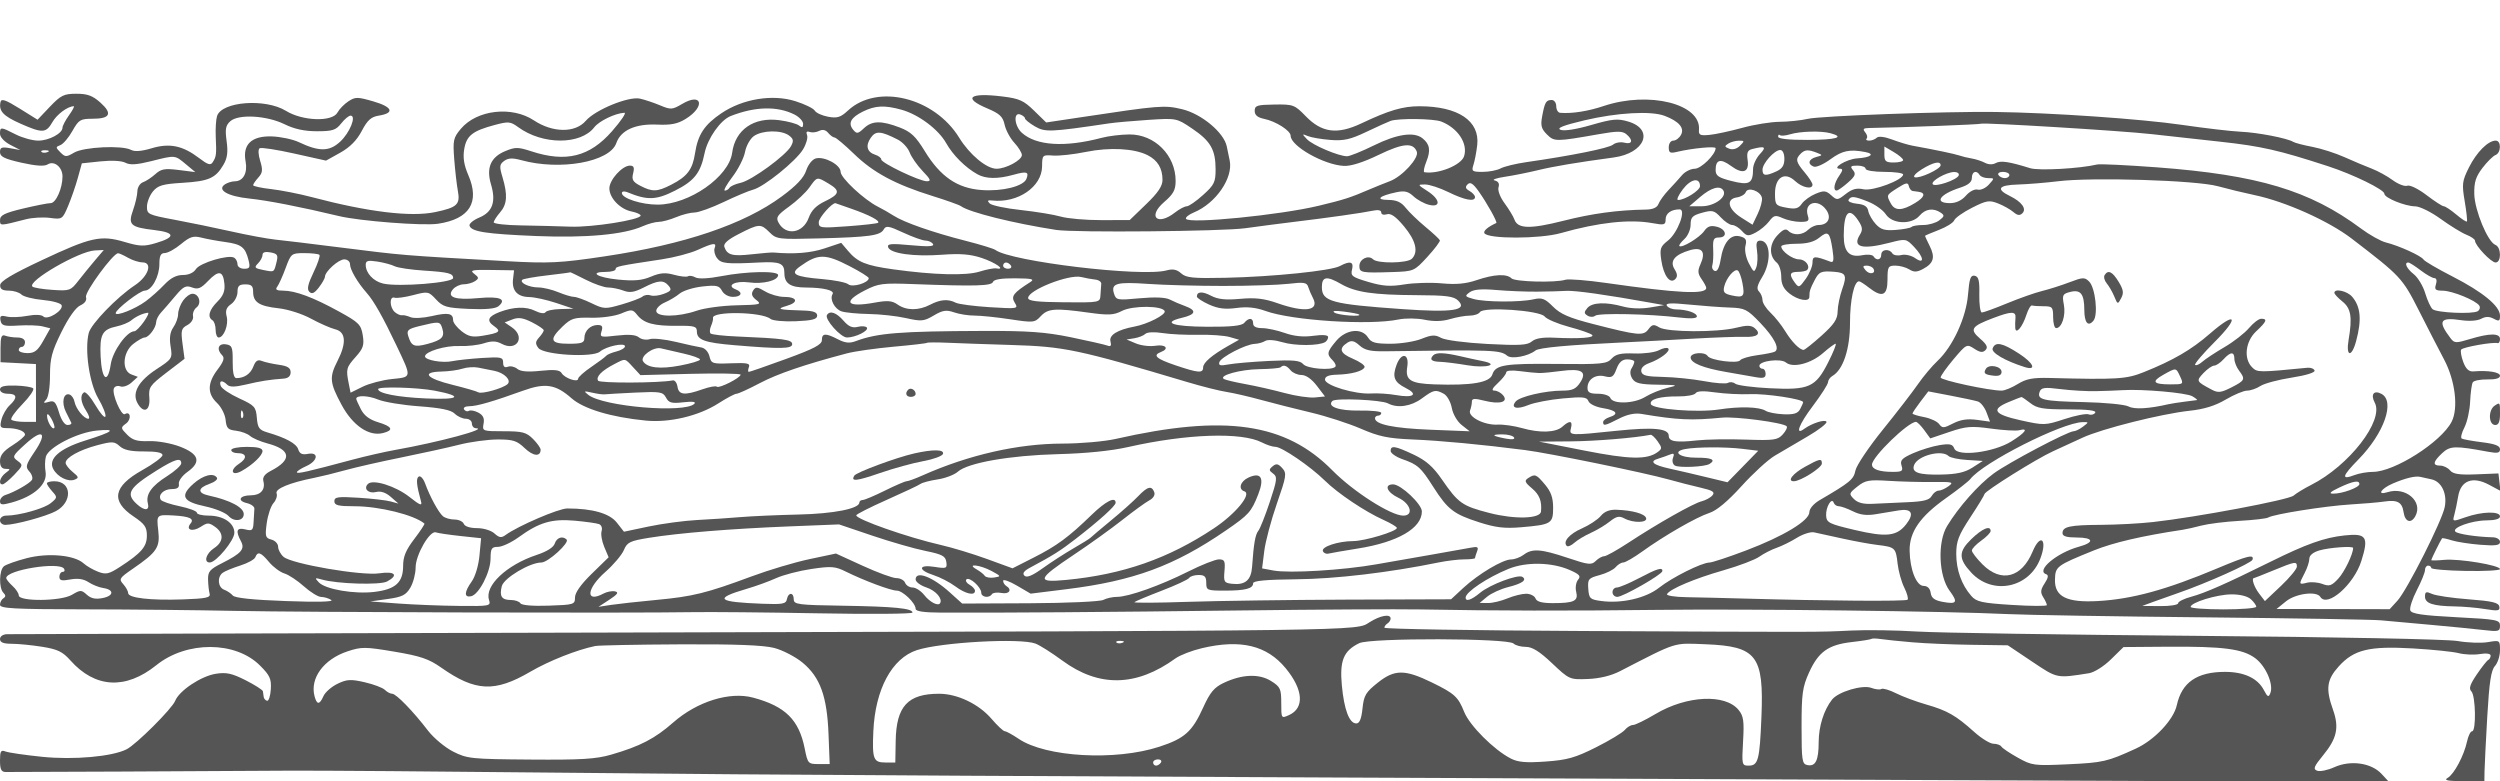 <svg xmlns="http://www.w3.org/2000/svg" version="1.0" width="800" height="250" viewBox="0 0 800 250" preserveAspectRatio="xMidYMid meet">
<g transform="translate(0,250) scale(0.01,-0.01)" fill="#555555" stroke="none">
<path d="M1597 21585 l-395 -416 -576 359 c-447 278 -584 325 -609 209 -65 -286 85 -449 635 -692 709 -314 821 -308 1027 50 142 248 489 505 683 505 28 0 -41 -131 -155 -290 -114 -160 -207 -338 -207 -395 0 -183 -434 -415 -776 -415 -183 0 -508 90 -724 200 -479 245 -500 245 -500 18 0 -104 139 -254 325 -351 l325 -168 -325 58 c-270 49 -325 28 -325 -125 0 -145 143 -216 684 -338 469 -105 735 -122 842 -55 207 131 474 -87 474 -386 0 -379 -211 -853 -379 -853 -88 0 -488 -79 -890 -175 -583 -140 -730 -213 -730 -362 -1 -196 -18 -197 827 20 208 54 555 73 773 44 388 -52 398 -45 580 385 101 241 241 646 311 900 l127 461 598 63 c357 37 679 20 797 -44 146 -78 364 -64 824 51 783 197 753 199 1112 -100 l300 -250 -529 67 c-447 56 -564 36 -750 -132 -122 -109 -300 -226 -396 -260 -96 -34 -177 -164 -179 -290 -3 -125 -65 -396 -138 -601 -168 -471 -86 -548 677 -638 672 -79 693 -227 57 -416 -382 -114 -518 -110 -1007 35 -760 225 -1073 156 -2655 -588 -943 -443 -1322 -670 -1325 -795 -4 -126 73 -175 275 -175 154 0 336 -56 404 -124 68 -68 378 -147 687 -175 310 -28 581 -104 602 -170 57 -170 -457 -487 -584 -360 -61 61 -263 70 -520 21 -230 -43 -525 -53 -654 -22 -191 46 -228 21 -197 -132 33 -161 115 -183 571 -155 293 18 642 6 776 -28 l244 -61 -223 -397 c-177 -316 -280 -397 -504 -397 -155 0 -282 45 -282 100 0 55 45 100 100 100 55 0 100 68 100 150 0 92 -94 150 -242 150 -133 0 -309 26 -391 58 -120 45 -150 -35 -150 -396 l0 -453 566 -29 567 -30 1 -925 1 -925 -359 0 c-198 0 -391 31 -429 69 -37 38 121 262 353 498 231 236 386 464 344 506 -43 42 -299 82 -569 89 -355 8 -492 -27 -492 -125 0 -79 105 -137 250 -137 299 0 319 -128 58 -371 -105 -98 -223 -303 -261 -454 -61 -246 -42 -275 184 -275 315 0 569 -94 569 -209 0 -49 -180 -202 -400 -341 -292 -184 -400 -320 -400 -501 0 -169 56 -250 175 -252 167 -3 167 -10 0 -136 -180 -137 -238 -361 -94 -361 45 0 214 138 375 307 282 296 287 313 106 446 -179 131 -165 160 250 536 556 506 714 376 296 -243 -285 -422 -302 -487 -168 -635 83 -91 118 -213 80 -271 -76 -114 -565 -391 -845 -479 -96 -30 -175 -120 -175 -200 0 -119 66 -127 368 -43 733 202 1159 591 1089 992 -25 143 -21 356 10 474 79 301 1007 778 1632 838 653 63 541 -32 -377 -321 -821 -257 -1190 -587 -1018 -909 135 -252 473 -422 679 -342 147 57 141 86 -58 248 -124 101 -225 232 -225 291 0 168 441 413 1015 565 477 126 545 123 717 -33 135 -122 359 -170 779 -167 393 2 589 -37 589 -117 0 -66 -292 -283 -649 -483 -929 -519 -1015 -985 -275 -1482 354 -238 424 -339 424 -611 0 -354 -173 -555 -860 -1001 -355 -231 -448 -252 -700 -156 -159 60 -368 181 -464 268 -295 267 -1137 344 -1822 166 -332 -86 -660 -202 -729 -259 -154 -127 -165 -699 -16 -848 78 -78 78 -127 0 -176 -60 -37 -109 -130 -109 -208 0 -118 439 -142 2675 -146 1471 -2 3643 -24 4825 -49 2160 -46 12782 -75 14650 -41 550 10 2361 -6 4025 -37 1664 -31 3025 -20 3025 24 0 135 -585 193 -2225 219 -1438 22 -1575 40 -1575 204 0 230 -175 234 -219 5 -29 -151 -136 -171 -782 -146 -1456 55 -1571 164 -506 477 299 87 727 243 950 345 224 101 729 233 1123 291 635 94 760 85 1100 -84 587 -290 1441 -609 1630 -609 190 0 604 -399 604 -581 0 -82 258 -120 825 -123 1905 -8 5303 17 9525 69 2475 31 5085 46 5800 33 2378 -44 4771 -48 7600 -14 2895 36 9270 -41 11200 -135 605 -29 3433 -76 6285 -104 2851 -28 5394 -71 5650 -95 256 -24 983 -90 1615 -146 633 -57 1386 -131 1675 -165 479 -57 525 -45 525 138 0 188 -90 205 -1408 273 -1074 56 -1420 107 -1462 216 -30 78 64 369 208 647 144 278 262 569 262 646 0 78 45 141 100 141 55 0 100 -34 101 -75 1 -41 496 -84 1100 -95 604 -11 1099 16 1099 59 0 123 -1312 340 -1781 296 -230 -22 -419 -26 -419 -8 0 33 306 650 347 698 11 14 152 -16 312 -67 160 -50 572 -114 916 -141 493 -38 625 -18 625 92 0 78 -101 144 -225 147 -526 13 -1125 104 -1202 181 -126 126 519 358 1002 361 271 1 424 47 425 127 0 172 -577 159 -1099 -25 -422 -148 -424 -148 -363 75 34 124 90 391 124 594 85 508 464 649 987 369 l365 -196 -32 279 -32 279 -710 -29 c-542 -21 -740 8 -837 125 -70 85 -212 154 -315 154 -254 0 -236 120 58 396 255 240 413 245 1479 47 299 -55 375 -38 375 82 0 110 -159 172 -575 223 -316 40 -609 93 -650 118 -41 25 -2 185 86 355 88 171 171 543 183 828 13 284 51 562 85 617 34 55 244 96 466 92 262 -5 405 36 405 117 0 117 -371 178 -853 140 -143 -11 -238 77 -322 299 -65 174 -96 352 -68 398 49 79 1012 251 1168 208 41 -11 75 48 75 130 0 193 -327 193 -959 1 -453 -137 -501 -135 -623 25 -420 552 -345 681 335 579 258 -39 523 -21 643 43 146 78 261 78 404 2 170 -91 200 -76 200 98 0 305 -545 755 -1517 1253 -477 244 -895 488 -929 543 -75 120 -785 443 -1204 547 -165 41 -525 242 -800 447 -1636 1218 -3297 1716 -6537 1958 -955 71 -1810 112 -1900 91 -565 -133 -1872 -205 -2148 -119 -676 211 -945 251 -1100 164 -99 -55 -234 -52 -346 8 -102 54 -293 117 -427 139 -133 22 -309 65 -392 95 -134 48 -793 187 -1500 314 -137 25 -430 113 -650 196 -245 92 -437 115 -495 58 -52 -50 -161 -92 -242 -92 -80 0 -117 30 -81 66 37 36 16 126 -45 200 -88 106 -61 135 126 138 1065 17 3533 112 3579 137 81 44 4486 -224 5458 -333 440 -49 1430 -158 2200 -243 1317 -144 1872 -270 3450 -785 802 -261 1800 -749 1800 -880 0 -131 659 -399 987 -403 145 -1 510 -181 813 -401 303 -219 674 -448 825 -507 151 -60 275 -146 275 -191 0 -152 516 -698 659 -698 190 0 184 490 -6 563 -245 94 -664 1104 -676 1628 -8 377 47 554 262 835 149 196 337 382 416 412 184 71 191 462 8 462 -244 0 -611 -368 -856 -857 -219 -438 -230 -531 -136 -1086 56 -334 88 -624 70 -644 -18 -21 -173 80 -344 225 -172 144 -350 262 -397 262 -47 0 -295 161 -552 357 -262 200 -532 332 -615 300 -81 -31 -290 49 -465 177 -175 129 -475 294 -668 368 -192 73 -586 239 -874 368 -288 129 -752 278 -1032 331 -280 53 -555 125 -610 159 -191 118 -1136 301 -1684 325 -302 14 -1149 113 -1882 220 -1304 190 -4182 389 -5968 412 -1597 21 -5588 -125 -6000 -220 -220 -51 -626 -93 -902 -95 -276 -1 -816 -88 -1200 -194 -384 -105 -856 -207 -1048 -225 -297 -28 -347 -3 -333 163 74 829 -1597 1247 -3045 763 -507 -170 -1018 -250 -1397 -219 -69 5 -125 100 -125 210 0 110 -65 200 -144 200 -182 0 -222 -67 -306 -516 -56 -299 -29 -405 150 -584 237 -237 280 -237 1669 7 586 103 749 103 875 -2 226 -188 191 -337 -64 -271 -121 32 -285 3 -364 -63 -135 -112 -1321 -351 -2776 -560 -335 -48 -704 -138 -818 -199 -115 -62 -375 -112 -577 -112 -337 0 -362 19 -295 225 41 124 95 408 121 632 88 775 -610 1243 -1853 1243 -531 0 -971 -130 -1858 -550 -769 -363 -1262 -299 -1778 233 -355 365 -397 381 -1001 372 -555 -8 -631 -32 -631 -203 0 -135 91 -212 302 -256 375 -76 848 -378 848 -540 0 -330 1063 -932 1704 -965 223 -12 619 114 1115 354 776 375 1103 402 1219 101 77 -201 -465 -794 -863 -944 -179 -68 -460 -181 -625 -252 -644 -277 -828 -336 -1650 -534 -1245 -299 -4145 -586 -4247 -420 -28 44 84 137 249 205 702 290 1262 1100 1149 1659 -22 105 -64 310 -95 458 -93 443 -809 1039 -1427 1187 -568 136 -707 125 -3265 -261 l-1086 -163 -387 377 c-332 325 -474 389 -1014 455 -1053 130 -1279 -46 -488 -380 402 -170 502 -263 559 -524 38 -175 178 -435 311 -578 133 -143 241 -320 241 -393 0 -163 -509 -438 -811 -438 -319 0 -860 450 -1194 992 -796 1294 -2621 1741 -3559 872 -236 -219 -343 -253 -635 -200 -193 35 -386 123 -429 196 -42 72 -323 209 -623 303 -728 230 -1682 74 -2363 -386 -547 -369 -754 -684 -846 -1286 -78 -515 -250 -741 -761 -1002 -449 -229 -601 -235 -985 -36 -243 126 -285 197 -234 400 47 188 22 247 -104 247 -244 0 -656 -456 -656 -727 0 -309 342 -666 708 -740 160 -32 292 -91 292 -131 0 -136 -1549 -381 -2250 -355 -385 15 -1094 32 -1575 40 -481 7 -875 51 -875 98 0 46 90 188 200 315 229 264 250 559 81 1126 -105 348 -98 414 53 525 130 94 267 100 545 24 1245 -344 2832 -59 3043 546 144 412 609 623 1306 592 443 -20 657 23 915 183 634 392 527 856 -111 480 -321 -189 -365 -192 -712 -46 -204 85 -493 182 -643 214 -366 79 -1429 -358 -1733 -711 -336 -391 -1055 -385 -1658 14 -708 469 -1827 340 -2340 -270 -239 -284 -257 -367 -211 -969 28 -362 80 -818 116 -1014 82 -437 -20 -533 -725 -681 -777 -164 -2150 3 -3959 482 -394 104 -976 218 -1292 254 -316 36 -575 92 -575 125 0 33 75 143 166 244 138 152 148 245 60 533 -64 208 -70 372 -16 405 51 32 549 -45 1107 -170 l1015 -226 456 254 c311 174 529 394 688 695 182 347 299 452 545 491 516 82 444 275 -169 454 -513 149 -582 149 -803 4 -133 -87 -290 -248 -349 -358 -164 -307 -1116 -277 -1650 53 -660 406 -2056 300 -2205 -168 -34 -108 -53 -408 -41 -666 26 -563 18 -629 -95 -807 -70 -112 -155 -87 -440 131 -525 399 -943 485 -1518 312 -322 -96 -542 -114 -658 -51 -287 153 -1508 95 -1818 -86 -254 -149 -288 -148 -443 7 -156 157 -156 172 0 232 92 35 266 239 386 454 201 357 254 389 645 389 563 0 644 165 251 516 -249 223 -414 284 -770 284 -400 0 -497 -48 -847 -415z m23828 -251 c151 -77 275 -211 275 -299 0 -118 -33 -132 -127 -54 -71 59 -356 136 -635 173 -814 108 -1410 -303 -1509 -1042 -103 -769 -1374 -1655 -2379 -1660 -521 -2 -1150 201 -1150 371 0 55 78 66 175 26 640 -264 919 -255 1524 50 620 313 818 565 948 1201 97 474 509 1059 835 1187 785 308 1493 324 2043 47z m3425 154 c545 -152 1178 -625 1428 -1069 216 -384 613 -780 996 -994 273 -153 652 -158 1160 -17 424 118 499 94 413 -129 -91 -239 -768 -409 -1436 -360 -776 56 -1319 427 -1819 1246 -290 473 -443 617 -800 755 -591 226 -886 221 -1146 -23 -191 -180 -230 -186 -342 -52 -176 212 -80 393 311 586 395 194 691 208 1235 57z m-9268 -690 c-717 -815 -1470 -1002 -2575 -641 -431 141 -517 142 -844 5 -463 -193 -608 -537 -451 -1062 166 -554 50 -884 -372 -1061 -195 -81 -337 -199 -315 -263 63 -191 524 -262 2131 -329 1594 -66 2807 45 3409 313 173 77 404 140 513 140 109 0 359 68 557 150 197 83 463 150 590 150 127 0 544 150 928 333 383 184 810 363 947 398 346 88 1369 913 1596 1287 103 169 162 376 130 459 -39 100 -11 134 83 100 78 -27 215 -12 305 34 109 56 207 34 288 -63 67 -81 159 -148 204 -148 44 0 326 -238 626 -528 616 -597 1318 -973 2504 -1343 448 -139 859 -286 914 -326 270 -198 1676 -548 3050 -761 582 -90 5316 -47 6050 55 440 62 1138 152 1550 202 1074 129 2205 289 2525 358 174 37 275 17 275 -56 0 -64 78 -90 179 -58 127 41 286 -71 550 -387 378 -452 467 -820 251 -1036 -147 -147 -1100 -160 -1243 -17 -149 149 -437 8 -437 -214 0 -214 68 -227 1050 -195 694 23 704 27 1126 486 234 255 414 494 400 531 -14 37 -223 231 -464 431 -241 200 -525 475 -632 611 -143 181 -292 248 -562 250 -419 4 -284 128 265 245 262 56 380 28 550 -131 119 -111 341 -233 492 -270 395 -98 364 177 -50 441 -316 203 -318 209 -75 209 138 1 475 -110 750 -245 524 -257 850 -318 850 -157 0 52 -79 139 -175 194 -130 73 -146 128 -62 212 84 85 173 30 350 -218 268 -376 615 -997 568 -1019 -269 -124 -421 -253 -381 -325 107 -190 1779 -188 2450 3 1205 342 2201 450 2925 318 383 -70 425 -58 425 121 0 192 178 319 448 319 221 0 -61 -753 -374 -999 -245 -192 -267 -260 -212 -633 73 -489 279 -767 445 -601 79 79 73 168 -22 320 -163 261 7 467 500 609 388 111 509 -59 327 -459 -91 -199 -83 -294 37 -466 83 -119 151 -246 151 -282 0 -218 -885 -175 -3187 154 -625 90 -1219 137 -1319 105 -316 -100 -1615 -67 -1727 45 -153 153 -557 132 -1111 -56 -344 -118 -658 -147 -1112 -105 -348 33 -889 18 -1202 -33 -452 -74 -691 -58 -1152 78 -522 154 -576 195 -525 397 64 253 -61 289 -390 112 -284 -152 -2138 -342 -3658 -375 -1045 -23 -1262 -1 -1421 143 -137 123 -264 149 -467 93 -795 -217 -4976 284 -5479 656 -55 41 -482 172 -950 291 -1046 267 -1969 589 -2300 802 -137 89 -365 219 -505 289 -444 222 -1195 923 -1195 1115 0 224 -515 503 -793 431 -113 -30 -246 -197 -309 -387 -77 -234 -311 -483 -779 -828 -1206 -892 -3116 -1538 -5669 -1919 -1430 -214 -1784 -231 -3150 -154 -3382 190 -3276 182 -5300 437 -907 115 -1852 229 -2100 254 -247 26 -878 143 -1400 260 -522 117 -1344 287 -1825 376 -834 156 -875 175 -872 422 2 142 89 360 193 485 159 190 314 235 945 273 836 51 1055 146 1306 572 128 217 154 406 105 762 -53 385 -31 504 117 636 261 236 1162 186 1738 -96 312 -154 639 -224 1035 -224 499 0 607 35 776 250 108 138 243 250 300 250 197 0 -23 -548 -335 -836 -346 -319 -671 -321 -1324 -11 -194 91 -583 173 -864 182 -647 19 -937 -258 -836 -800 69 -368 -75 -634 -346 -637 -90 0 -228 -42 -307 -92 -281 -178 73 -388 775 -460 591 -62 1634 -265 2869 -561 661 -159 2694 -316 3166 -245 1013 152 1346 688 969 1559 -138 319 -176 558 -130 828 73 433 264 584 976 774 438 117 504 111 750 -69 780 -572 1997 -574 2436 -5 156 202 665 448 964 465 72 5 -108 -263 -399 -594z m13218 413 c0 -37 139 -150 308 -250 335 -197 479 -192 2392 92 193 29 755 78 1250 111 897 58 902 57 1398 -278 589 -397 749 -674 751 -1299 1 -415 -41 -502 -399 -825 -220 -199 -457 -363 -525 -364 -69 -1 -237 -90 -375 -198 -565 -442 -889 -134 -350 332 299 258 370 388 370 679 0 819 -668 1491 -1479 1487 -270 -2 -671 -50 -891 -109 -1174 -311 -2093 -252 -2551 162 -240 217 -278 673 -49 585 83 -31 150 -88 150 -125z m20468 82 c456 -173 642 -387 525 -606 -55 -103 -166 -187 -247 -187 -82 0 -146 -92 -146 -212 0 -180 41 -202 275 -145 480 114 1225 185 1225 116 0 -201 -465 -659 -669 -659 -127 0 -310 -92 -406 -205 -96 -113 -290 -327 -431 -475 -141 -149 -286 -349 -322 -445 -43 -116 -177 -177 -394 -181 -921 -16 -1726 -125 -2649 -359 -1064 -269 -1462 -259 -1567 39 -34 97 -175 330 -313 518 -146 198 -228 415 -196 517 36 115 -6 189 -124 216 -98 23 46 76 321 117 275 41 748 136 1050 209 512 125 1261 251 2434 409 1002 135 1314 898 471 1150 -340 102 -503 87 -1188 -111 -480 -139 -867 -199 -980 -153 -134 55 83 141 763 303 1047 248 2134 309 2568 144z m-7150 -182 c532 -206 861 -704 733 -1109 -91 -287 -826 -583 -1271 -513 -38 6 -10 157 62 336 146 361 113 563 -123 750 -272 216 -811 137 -1547 -225 -390 -192 -780 -350 -866 -350 -269 0 -1104 355 -1284 546 -164 173 -162 178 28 100 110 -46 435 -101 723 -124 428 -33 638 14 1150 258 345 164 695 323 777 352 252 88 1373 74 1618 -21z m-20874 -444 c147 -108 160 -172 70 -340 -158 -297 -1257 -1099 -1612 -1177 -165 -36 -325 -107 -357 -158 -31 -50 -99 -92 -150 -92 -52 0 58 198 243 441 185 242 366 601 403 797 37 196 165 425 285 509 269 188 873 199 1118 20z m3485 -134 c154 -79 325 -264 381 -413 56 -148 243 -416 416 -595 254 -264 279 -325 133 -325 -237 0 -1459 585 -1459 698 0 49 -86 116 -191 149 -266 85 -321 292 -143 546 161 229 316 218 863 -60z m29846 204 c474 -127 189 -211 -725 -214 -610 -2 -950 35 -950 103 0 59 25 82 56 51 31 -31 178 -20 325 25 328 99 989 117 1294 35z m-2896 -401 c-101 -101 -233 -137 -343 -94 -154 58 -158 83 -33 162 81 51 235 94 343 94 182 2 185 -10 33 -162z m-18957 -301 c323 -163 478 -421 478 -793 0 -197 -145 -412 -525 -778 l-525 -506 -905 -2 c-497 -1 -1082 50 -1300 113 -217 63 -792 157 -1277 210 -485 52 -934 147 -997 210 -89 89 -69 112 81 95 820 -89 1589 438 1595 1094 3 362 12 370 353 344 193 -14 665 38 1050 117 760 154 1542 113 1972 -104z m19595 34 c-119 -128 -218 -341 -219 -475 -2 -468 -118 -533 -686 -387 -426 109 -512 169 -512 356 0 332 159 374 491 128 380 -281 591 -206 533 190 -34 231 -1 312 141 348 418 108 472 74 252 -160z m4583 -191 c0 -43 -135 -78 -300 -78 -255 0 -300 38 -300 256 l0 255 300 -177 c165 -97 300 -212 300 -256z m-59381 254 c-72 -29 -159 -26 -192 8 -33 33 26 56 131 52 117 -5 141 -28 61 -60z m55581 -216 c0 -207 -69 -315 -255 -400 -346 -158 -445 -146 -445 53 0 204 384 631 567 631 79 0 133 -115 133 -284z m1045 194 c185 -73 184 -79 -25 -134 -248 -65 -290 -228 -80 -308 77 -30 316 76 532 234 378 279 616 329 1115 233 324 -61 180 -175 -259 -203 -338 -21 -846 -332 -544 -332 94 0 87 -57 -28 -222 -165 -235 -207 -480 -81 -475 41 2 203 116 359 254 233 204 263 277 163 396 -101 123 -78 147 141 147 144 0 262 -45 262 -100 0 -56 267 -100 600 -100 330 0 600 -37 600 -83 0 -178 -969 -540 -1268 -474 -219 48 -365 9 -568 -150 -261 -205 -283 -207 -466 -41 -167 151 -234 157 -499 47 -169 -69 -368 -213 -442 -319 -109 -156 -205 -180 -496 -125 -340 63 -361 89 -361 453 0 518 309 712 641 401 227 -214 559 -283 559 -117 0 51 -112 226 -250 390 -282 334 -302 426 -130 598 135 135 241 141 525 30z m3955 -399 c0 -120 -680 -435 -830 -383 -66 23 38 138 230 256 368 227 600 276 600 127z m580 -322 c-49 -146 -768 -390 -834 -282 -63 102 434 383 687 389 101 2 167 -46 147 -107z m670 11 c34 -55 156 -100 271 -100 206 0 206 -4 23 -206 -102 -114 -263 -186 -357 -162 -98 26 -260 -57 -378 -193 -133 -153 -316 -239 -508 -239 -523 0 -339 281 324 495 261 84 375 179 375 313 0 204 147 259 250 92z m950 0 c0 -55 -65 -100 -144 -100 -79 0 -172 45 -206 100 -34 55 31 100 144 100 113 0 206 -45 206 -100z m-37790 -272 c386 -228 365 -341 -110 -569 -281 -134 -435 -290 -521 -528 -181 -501 -735 -587 -968 -151 -88 163 -37 239 338 509 243 174 536 450 653 614 248 349 235 346 608 125z m27890 -86 c0 -135 -486 -442 -700 -442 -61 0 8 155 152 344 257 337 548 389 548 98z m16567 0 c321 -88 853 -217 1183 -286 984 -207 2365 -826 3100 -1388 1575 -1207 1624 -1259 2156 -2308 281 -556 644 -1261 807 -1568 355 -671 461 -1558 238 -1990 -336 -650 -1833 -1602 -2519 -1602 -176 0 -441 -46 -589 -103 -435 -165 -402 -39 133 507 817 835 1174 1855 731 2092 -243 130 -356 -17 -215 -281 304 -568 -821 -2020 -2042 -2636 -220 -111 -470 -264 -555 -338 -157 -137 -3093 -690 -4495 -846 -412 -47 -1163 -87 -1667 -90 -1003 -6 -1233 -55 -1233 -266 0 -98 132 -139 450 -139 547 0 587 -155 75 -295 -709 -194 -1389 -767 -1046 -881 80 -27 65 -116 -50 -291 -132 -202 -141 -291 -47 -441 65 -104 118 -219 118 -255 0 -36 -501 -34 -1114 5 -971 61 -1139 99 -1305 289 -311 356 -481 830 -481 1345 0 405 73 595 450 1169 248 376 452 712 454 745 7 93 1673 1135 2187 1367 253 114 680 311 950 437 604 282 2522 765 3427 862 462 49 820 160 1155 358 267 157 575 286 685 286 109 0 301 67 425 148 125 82 574 202 999 268 461 72 757 164 734 227 -20 59 -123 99 -227 89 -1569 -153 -1604 -153 -1772 15 -278 278 -214 829 133 1153 333 311 368 400 159 400 -78 0 -254 -134 -392 -298 -137 -163 -490 -438 -784 -610 -293 -171 -612 -382 -709 -468 -96 -86 -200 -131 -230 -101 -30 30 250 360 623 733 807 807 696 1003 -150 267 -593 -516 -1174 -854 -2117 -1232 -556 -224 -859 -242 -3020 -186 -528 14 -742 -27 -1012 -194 -188 -116 -420 -211 -515 -211 -403 0 -1953 333 -1953 420 0 52 187 316 416 588 408 483 422 490 661 333 185 -121 272 -132 359 -43 86 87 43 178 -174 366 -343 297 -284 391 412 655 595 226 743 227 721 6 -10 -96 -13 -240 -7 -320 18 -222 230 28 357 420 58 179 139 314 180 300 41 -14 210 -25 375 -25 276 0 300 -28 300 -350 0 -193 43 -350 96 -350 180 0 313 401 248 747 -59 313 -40 350 206 412 332 83 446 -65 448 -578 2 -411 121 -550 293 -342 155 187 59 1053 -138 1251 -143 143 -200 141 -630 -23 -260 -99 -653 -224 -873 -278 -220 -53 -723 -230 -1118 -393 -395 -163 -760 -296 -812 -296 -51 0 -88 257 -82 572 10 451 -22 579 -149 604 -130 27 -170 -86 -212 -598 -59 -738 -485 -1666 -978 -2128 -175 -165 -459 -502 -629 -750 -171 -247 -677 -903 -1124 -1456 -447 -553 -840 -1138 -872 -1300 -58 -287 -169 -379 -1149 -951 -187 -110 -325 -271 -325 -381 0 -272 -824 -771 -2030 -1228 -557 -211 -1082 -384 -1166 -385 -247 -2 -1194 -474 -1611 -804 -424 -336 -1200 -515 -1854 -427 -358 48 -391 79 -414 388 -23 313 3 344 364 441 213 57 443 172 512 254 68 82 178 149 244 149 66 0 341 160 612 355 703 507 1733 1099 2145 1232 232 75 584 369 1025 855 369 408 848 847 1065 975 216 128 689 406 1051 617 362 211 634 423 604 471 -52 84 -470 -51 -713 -229 -306 -225 -168 144 272 726 269 357 490 702 491 768 2 66 65 156 141 200 343 199 562 860 562 1699 0 737 131 1335 291 1329 32 -1 172 -90 309 -198 430 -337 600 -266 600 250 0 414 20 450 251 450 139 0 338 -54 444 -120 152 -95 246 -92 444 14 338 181 393 371 212 733 -83 167 -151 313 -151 325 0 11 199 97 441 189 243 93 466 232 495 310 30 77 287 259 571 402 460 233 550 248 829 138 173 -68 394 -192 491 -275 133 -113 207 -122 291 -38 140 140 -24 365 -398 548 -458 223 -371 351 250 369 319 10 895 57 1280 104 1088 136 4423 33 5117 -157z m-9760 -154 c51 -7 134 -19 185 -25 240 -33 200 -171 -106 -357 -421 -257 -650 -261 -782 -13 -143 266 -144 262 221 494 267 170 331 181 357 60 18 -81 74 -153 125 -159z m-6060 17 c127 -205 -284 -505 -690 -505 l-399 0 346 296 c352 301 637 381 743 209z m1235 -237 c17 -88 -43 -317 -135 -510 l-166 -349 -365 231 c-423 268 -491 592 -135 643 127 18 255 94 283 168 69 180 474 36 518 -183z m3410 -126 c218 -88 467 -268 554 -400 207 -316 826 -340 1081 -42 186 218 438 254 673 97 130 -87 124 -121 -44 -249 -107 -81 -336 -148 -508 -148 -173 0 -342 -27 -376 -61 -33 -34 -260 -77 -503 -96 -355 -28 -482 9 -645 186 -112 122 -220 311 -240 421 -25 143 -128 209 -362 231 -179 18 -300 74 -268 125 79 129 180 119 638 -64z m-32542 -224 c574 -201 920 -383 849 -447 -27 -24 -465 -74 -974 -111 -875 -64 -925 -57 -925 129 0 144 437 637 538 608 7 -2 237 -82 512 -179z m31191 -36 c176 -250 57 -482 -246 -482 -99 0 -248 -67 -331 -150 -177 -178 -479 -195 -637 -37 -84 84 -175 45 -356 -150 -261 -282 -266 -660 -10 -872 76 -64 139 -264 139 -446 0 -238 74 -389 263 -538 277 -217 637 -278 637 -107 0 184 20 249 163 525 146 283 210 311 637 277 369 -29 408 -113 251 -553 -78 -220 -144 -541 -147 -715 -3 -250 -110 -410 -515 -775 -281 -252 -540 -458 -575 -456 -132 7 -379 259 -587 599 -118 193 -330 460 -471 592 -141 133 -256 314 -256 403 0 90 -51 214 -113 276 -83 83 -57 201 100 456 307 496 272 1171 -61 1171 -115 0 -140 -78 -102 -325 28 -179 18 -415 -21 -524 -66 -181 -88 -169 -240 124 -97 187 -142 424 -108 561 48 189 13 250 -173 300 -303 82 -533 -191 -621 -738 -42 -265 -110 -397 -188 -368 -68 25 -103 107 -78 183 24 75 37 306 27 512 -15 313 15 375 180 375 291 0 241 268 -64 344 -199 50 -297 16 -406 -140 -147 -209 -717 -553 -792 -477 -23 22 49 123 159 222 111 100 201 308 201 462 0 237 56 295 367 381 329 91 390 76 595 -145 126 -136 291 -247 368 -247 76 0 217 -86 311 -190 154 -171 201 -176 438 -53 147 76 342 238 434 361 149 196 199 208 432 102 146 -66 400 -120 566 -120 257 0 293 30 239 199 -134 424 323 565 591 183z m1025 -342 c138 -211 147 -296 49 -454 -249 -399 70 -482 959 -252 509 132 523 130 772 -130 324 -338 347 -581 36 -362 -121 84 -317 128 -439 97 -122 -30 -251 -7 -288 53 -99 161 -355 131 -355 -42 0 -168 -156 -202 -248 -53 -33 53 -193 70 -356 37 -416 -83 -596 104 -596 620 0 764 168 940 466 486z m-34843 -372 c224 -224 280 -231 1580 -197 1618 42 1965 90 2076 287 72 129 160 115 627 -103 299 -139 620 -253 713 -254 93 -1 200 -50 237 -111 48 -78 -154 -88 -707 -37 -633 60 -766 48 -729 -64 68 -202 825 -308 1719 -241 587 44 912 18 1274 -102 444 -148 790 -393 472 -335 -74 14 -315 -32 -535 -101 -432 -137 -1465 -110 -2772 72 -876 122 -1137 229 -1443 592 l-216 255 -534 -178 c-442 -147 -973 -190 -1635 -131 -55 5 -370 -21 -700 -58 -616 -69 -782 -23 -871 238 -35 103 109 232 460 411 651 334 704 337 984 57z m34017 -555 c51 -334 36 -425 -62 -389 -515 194 -578 191 -578 -27 0 -119 -97 -353 -216 -520 -204 -286 -225 -293 -350 -121 -191 260 -167 344 99 344 129 0 261 27 293 60 117 116 -50 340 -254 340 -210 0 -572 263 -572 415 0 47 220 85 489 85 335 0 563 61 725 193 286 233 341 184 426 -380z m-51423 241 c510 -70 632 -165 736 -580 59 -234 38 -274 -142 -274 -117 0 -211 64 -211 144 0 79 -47 173 -105 209 -178 110 -1100 -164 -1225 -364 -73 -117 -233 -189 -419 -189 -207 0 -392 -96 -589 -305 -159 -168 -429 -409 -600 -536 -332 -246 -963 -495 -960 -379 3 121 777 720 930 720 220 0 468 449 468 846 0 269 42 355 175 357 96 1 329 130 518 287 286 237 394 271 650 206 169 -43 517 -107 774 -142z m15651 -194 c-30 -77 3 -220 74 -316 132 -180 302 -198 1368 -143 648 33 790 -27 790 -337 0 -336 191 -464 695 -465 559 -2 921 -92 847 -211 -100 -162 64 -476 288 -552 121 -40 513 -78 870 -84 358 -5 893 -64 1191 -131 493 -111 572 -104 889 83 287 170 401 187 649 101 165 -58 463 -105 661 -104 198 0 709 -53 1136 -118 746 -113 785 -109 979 100 230 246 452 263 1534 112 636 -88 800 -80 1062 55 344 179 1310 172 1369 -9 38 -115 -552 -415 -970 -492 -538 -100 -817 -272 -765 -472 37 -141 10 -177 -99 -135 -83 31 -608 151 -1168 266 -821 168 -1366 207 -2818 202 -2652 -9 -3378 -67 -4065 -326 -199 -75 -340 -61 -570 58 -396 205 -515 199 -515 -26 0 -143 -251 -275 -1140 -600 -628 -229 -1166 -416 -1197 -416 -31 0 -31 67 1 150 48 124 -48 145 -572 125 -596 -24 -632 -12 -690 224 -35 143 -145 263 -256 281 -108 16 -479 98 -825 181 -345 82 -719 121 -829 86 -111 -35 -268 -9 -348 58 -100 83 -326 101 -703 57 -525 -62 -552 -54 -492 136 49 153 20 202 -122 202 -237 0 -427 -187 -427 -420 0 -149 -85 -180 -500 -180 -594 0 -640 129 -195 555 273 261 368 290 910 278 343 -8 761 51 963 135 335 140 368 137 515 -49 211 -265 535 -353 1282 -345 546 6 625 -17 625 -180 0 -271 244 -360 1200 -440 1493 -125 1850 -118 1850 34 0 144 -271 181 -1775 245 -426 18 -803 61 -837 96 -35 34 -28 143 16 242 43 98 71 212 62 252 -47 226 1563 202 1840 -28 69 -57 433 -91 810 -75 528 23 684 64 684 180 0 109 -123 154 -450 163 -797 24 -877 47 -521 150 391 113 334 287 -94 287 -167 0 -437 78 -599 174 -258 152 -306 156 -388 25 -66 -106 -36 -192 105 -300 183 -139 131 -152 -633 -169 -458 -10 -1032 -88 -1276 -173 -594 -206 -1294 -209 -1294 -5 0 84 124 205 275 269 151 65 365 193 475 285 110 92 436 194 724 226 452 50 538 32 629 -137 60 -112 208 -195 351 -195 275 0 330 146 90 239 -321 123 -20 285 418 225 455 -63 938 58 938 234 0 141 -1007 122 -1818 -35 -405 -78 -730 -94 -826 -41 -87 49 -195 66 -241 37 -46 -28 -246 -7 -445 48 -279 77 -446 64 -740 -60 -289 -122 -543 -144 -1055 -93 -672 66 -946 246 -375 246 165 0 300 39 300 87 0 86 90 105 1476 314 399 60 917 196 1150 302 509 231 613 242 542 57z m-19833 -396 c-157 -185 -397 -481 -535 -658 -238 -306 -277 -319 -823 -282 -315 21 -603 69 -640 106 -171 171 1489 1132 1998 1156 l286 14 -286 -336z m5814 -52 c-84 -335 -64 -324 -429 -251 -272 54 -293 80 -166 208 81 80 146 203 146 274 0 85 88 112 258 80 221 -42 248 -86 191 -311z m-4749 138 c138 -79 345 -145 461 -146 335 -6 187 -446 -246 -733 -572 -378 -1403 -1238 -1475 -1526 -136 -540 19 -1607 303 -2092 149 -254 253 -515 231 -580 -21 -65 -164 94 -316 354 -152 260 -318 448 -368 417 -137 -85 -108 -323 72 -598 88 -135 118 -246 65 -246 -140 0 -401 320 -442 542 -19 105 -91 210 -160 233 -197 65 -265 -261 -116 -556 74 -148 151 -303 171 -344 20 -41 -33 -75 -118 -75 -93 0 -201 158 -274 402 -102 339 -153 391 -329 338 -170 -51 -186 -38 -84 69 74 77 125 397 125 779 0 544 59 766 367 1389 226 458 456 784 601 849 149 68 216 166 184 268 -49 153 872 1410 1028 1402 38 -1 183 -67 320 -146z m6122 95 c30 -30 -55 -284 -190 -563 -181 -376 -216 -538 -133 -620 82 -83 162 -46 304 138 106 138 194 292 195 344 4 170 434 556 619 556 101 0 183 -69 183 -154 0 -174 241 -588 539 -924 225 -255 518 -772 948 -1678 495 -1042 499 -1007 -143 -1073 -308 -32 -733 -143 -943 -248 l-383 -189 -59 296 c-92 459 -78 513 225 852 241 270 275 376 224 692 -55 339 -125 409 -759 757 -828 455 -1392 666 -1786 668 -214 1 -263 33 -192 126 52 69 174 339 270 600 172 465 185 475 601 475 233 0 449 -25 480 -55z m16964 -362 c338 -174 614 -347 614 -384 0 -149 -521 -306 -653 -197 -71 60 -445 135 -830 167 -892 75 -1052 164 -720 403 574 414 805 416 1589 11z m-14558 -2 c98 -50 522 -113 941 -140 780 -50 931 -89 931 -238 0 -151 -1744 -290 -2236 -178 -312 72 -556 330 -561 594 -2 139 63 158 372 111 206 -32 455 -99 553 -149z m19722 19 c34 -55 -8 -100 -94 -100 -86 0 -156 45 -156 100 0 55 42 100 94 100 52 0 122 -45 156 -100z m45109 -150 c180 -137 379 -250 441 -250 68 0 88 -80 50 -200 -53 -167 -18 -200 218 -202 308 -3 1069 -315 1171 -481 35 -57 11 -136 -53 -176 -163 -100 -1305 -50 -1442 64 -61 51 -168 281 -237 512 -69 230 -234 504 -366 608 -228 179 -319 375 -175 375 36 0 213 -112 393 -250z m-17513 57 c100 -162 -118 -211 -247 -56 -100 121 -94 149 33 149 86 0 182 -42 214 -93z m-43529 -337 c-43 -370 136 -569 520 -576 172 -3 561 -89 863 -190 l550 -183 -419 -11 c-231 -5 -445 -51 -476 -102 -33 -53 -175 -33 -333 46 -289 144 -692 130 -1137 -40 -370 -141 -424 -276 -179 -447 244 -171 187 -220 -361 -311 -327 -54 -456 -26 -675 146 -148 117 -270 274 -270 349 0 225 -155 256 -680 135 -277 -64 -581 -80 -684 -35 -103 44 -224 72 -272 61 -47 -10 -148 33 -225 97 -174 144 -186 523 -14 465 69 -23 340 15 603 84 464 122 487 117 726 -140 220 -238 333 -270 1048 -303 533 -24 851 5 949 86 276 229 42 324 -639 260 -749 -70 -1030 26 -818 281 72 87 226 159 343 160 117 0 281 46 363 101 131 88 128 118 -25 235 -151 116 -75 132 550 123 l725 -11 -33 -280z m39341 -128 c81 -429 38 -479 -340 -396 -243 53 -287 105 -243 285 67 276 325 581 434 513 46 -28 113 -209 149 -402z m-48577 -23 c23 -232 -36 -383 -225 -572 -267 -267 -326 -492 -156 -597 55 -34 100 -172 100 -306 0 -134 43 -244 96 -244 167 0 324 408 258 671 -48 189 -12 290 141 397 113 79 205 253 205 388 0 194 52 244 250 244 197 0 250 -51 250 -238 0 -333 196 -460 814 -527 298 -32 758 -179 1036 -331 275 -150 624 -303 775 -341 343 -83 369 -437 75 -1013 -267 -523 -251 -694 128 -1400 358 -667 875 -1021 1326 -908 356 89 303 209 -153 346 -273 82 -448 212 -550 411 -83 160 -151 313 -151 339 0 121 384 108 700 -24 193 -80 786 -178 1319 -216 690 -51 1015 -118 1132 -235 90 -89 250 -163 356 -163 106 0 193 -67 193 -150 0 -82 56 -151 125 -153 438 -11 -1189 -449 -2575 -694 -330 -59 -937 -197 -1350 -307 -1484 -397 -1800 -469 -1800 -407 0 34 135 122 300 195 374 166 414 461 52 392 -182 -35 -264 4 -308 144 -60 187 -388 367 -994 545 -256 76 -305 144 -331 466 -29 349 -72 396 -564 621 -292 134 -558 312 -590 396 -68 177 46 201 205 42 80 -80 242 -79 595 4 480 114 774 160 1210 190 147 11 225 80 225 203 0 140 -94 200 -375 240 -206 29 -453 85 -549 123 -127 52 -198 5 -267 -176 -90 -237 -290 -374 -546 -374 -80 0 -120 178 -117 525 4 470 -20 528 -221 557 -243 34 -306 -161 -113 -354 82 -82 42 -202 -150 -454 -327 -429 -333 -773 -17 -1069 134 -126 258 -370 275 -542 25 -265 76 -318 330 -346 165 -19 368 -93 450 -166 83 -73 336 -182 563 -242 751 -200 791 -521 110 -873 -203 -105 -278 -207 -245 -333 71 -271 -89 -453 -400 -453 -361 0 -450 -174 -128 -250 138 -32 246 -113 240 -180 -5 -66 -17 -256 -25 -422 -13 -270 -42 -295 -265 -239 -277 69 -319 -44 -140 -377 135 -253 18 -389 -613 -707 -384 -193 -446 -267 -439 -525 4 -165 26 -367 50 -450 35 -124 -115 -155 -858 -181 -1046 -36 -1750 46 -1750 204 0 61 -71 189 -157 285 -145 160 -122 197 302 488 782 538 881 687 819 1229 -58 507 -55 509 486 480 511 -28 675 -104 550 -255 -172 -207 58 -282 327 -106 209 137 256 137 453 -1 291 -204 279 -482 -30 -684 -255 -167 -342 -459 -137 -459 202 0 787 707 787 951 0 314 -353 549 -822 549 -208 0 -378 42 -378 93 0 51 -247 144 -548 207 -302 62 -574 155 -606 206 -98 159 93 344 354 344 178 0 242 48 223 166 -16 93 108 264 280 386 446 318 366 574 -253 809 -280 106 -712 183 -981 173 -379 -13 -528 31 -700 206 -211 214 -213 226 -34 359 179 133 143 411 -39 299 -112 -70 -420 645 -353 820 27 71 120 101 207 68 87 -33 248 22 359 123 l202 182 -205 76 c-318 118 -283 708 57 976 145 114 309 207 364 207 132 0 366 311 370 492 2 77 69 212 150 300 81 87 287 325 457 528 261 314 343 357 540 282 190 -72 283 -34 514 207 340 355 482 331 523 -90z m11561 131 c271 -138 594 -250 718 -250 125 0 345 -45 489 -99 204 -78 346 -56 652 100 467 238 633 248 798 51 102 -124 76 -167 -155 -254 -153 -59 -344 -81 -424 -50 -80 30 -196 14 -258 -37 -61 -51 -361 -164 -666 -253 -529 -153 -573 -151 -970 41 -229 111 -481 201 -559 201 -78 0 -304 68 -502 150 -197 82 -484 151 -637 152 -296 1 -610 150 -516 244 32 31 390 95 797 142 408 47 741 92 741 99 0 7 221 -100 492 -237z m16308 3 c110 -11 196 -72 190 -136 -5 -64 -17 -226 -25 -358 -15 -241 -17 -242 -1165 -232 -864 7 -1150 41 -1150 138 0 251 1309 767 1700 670 138 -34 340 -71 450 -82z m-2087 -84 c-539 -343 -618 -449 -491 -656 119 -195 102 -198 -800 -143 -507 32 -998 96 -1090 144 -244 125 -493 105 -818 -65 -369 -192 -761 -190 -1040 6 -179 125 -322 136 -741 60 -891 -162 -1034 21 -308 392 437 224 563 240 1575 201 1958 -73 2483 -59 2526 71 27 79 269 119 707 115 555 -5 636 -26 480 -125z m9956 -60 c456 -262 1033 -347 2402 -354 966 -4 1201 -35 1342 -176 311 -310 -177 -385 -1785 -271 -2269 159 -2578 243 -2578 704 0 343 152 367 619 97z m-3769 -59 c825 0 1761 31 2081 68 494 59 588 44 632 -100 28 -92 95 -249 148 -347 223 -415 -240 -486 -1129 -174 -430 151 -709 184 -1197 140 -469 -42 -711 -16 -928 98 -282 149 -457 139 -457 -26 0 -43 176 -158 390 -255 290 -130 515 -158 875 -110 339 47 620 18 935 -96 847 -306 3322 -465 4250 -272 223 46 594 43 840 -8 292 -60 565 -53 812 21 204 61 487 111 629 111 141 0 289 51 327 113 111 179 1917 56 2071 -141 67 -85 414 -233 771 -329 358 -95 693 -211 745 -258 105 -94 -398 -131 -1226 -91 -354 18 -587 -22 -700 -120 -138 -120 -396 -135 -1419 -81 -704 37 -1352 122 -1483 194 -194 107 -299 102 -627 -29 -217 -87 -663 -158 -991 -158 -489 0 -620 36 -722 200 -199 319 -704 265 -1018 -108 -299 -355 -312 -425 -114 -623 80 -80 118 -173 84 -207 -126 -126 -906 -60 -1027 86 -99 118 -317 139 -1088 102 -530 -26 -1116 -76 -1302 -112 -262 -50 -327 -33 -292 74 53 164 845 573 1130 584 110 4 261 46 335 93 79 50 309 33 553 -40 400 -121 1169 -118 1368 5 52 32 94 104 94 161 0 66 -173 80 -475 39 -322 -44 -616 -14 -913 91 -240 85 -566 155 -725 155 -188 0 -287 51 -287 150 0 185 -139 194 -284 19 -79 -94 -413 -130 -1188 -125 -1111 6 -1461 131 -803 287 444 105 479 236 100 374 -151 54 -373 149 -492 210 -140 71 -480 85 -966 40 -713 -67 -752 -60 -819 150 -104 329 79 381 1091 310 501 -36 1586 -65 2411 -65z m10025 -183 c344 3 771 14 950 25 281 17 1290 -126 2725 -385 l400 -72 -459 -76 c-274 -46 -618 -33 -850 31 -554 154 -995 136 -1147 -48 -109 -130 -107 -172 9 -244 78 -48 186 -49 244 -1 110 92 1733 58 2678 -56 371 -44 575 -33 575 33 0 113 -327 223 -669 225 -121 0 -251 53 -291 117 -53 87 128 96 719 37 435 -43 1021 -86 1303 -95 471 -16 549 -55 964 -488 448 -468 631 -823 473 -921 -45 -28 -300 -80 -566 -115 -266 -36 -512 -109 -547 -162 -76 -117 -954 -4 -1040 134 -91 148 -546 112 -546 -44 0 -177 396 -338 1150 -468 330 -57 746 -129 925 -162 258 -46 325 -24 325 105 0 90 -45 163 -100 163 -55 0 -100 43 -100 95 0 158 684 243 850 105 222 -184 802 -36 1190 305 185 162 365 295 400 295 34 0 -71 -266 -236 -591 -405 -803 -613 -896 -1868 -833 -542 27 -1040 92 -1107 145 -66 53 -170 65 -231 28 -61 -38 -405 -14 -763 54 -358 67 -951 128 -1316 135 -530 10 -672 45 -697 175 -21 104 70 201 248 266 366 132 697 387 613 471 -36 36 -170 11 -297 -57 -127 -69 -482 -115 -789 -104 -434 16 -595 -21 -726 -166 -152 -168 -322 -185 -1745 -169 -1681 18 -1973 -29 -2071 -338 -82 -259 -666 -358 -1855 -316 -769 27 -937 135 -868 560 69 424 -184 479 -339 73 -148 -391 -82 -563 288 -748 416 -208 254 -327 -310 -227 -231 41 -589 64 -794 51 -513 -33 -1477 257 -1477 444 0 101 116 150 375 157 470 12 851 116 891 243 18 53 -152 174 -377 269 -413 173 -462 329 -164 517 123 77 217 54 379 -93 169 -153 353 -194 831 -187 3452 50 3673 42 3896 -143 140 -116 672 -17 904 168 113 91 1039 176 2815 259 495 23 1485 76 2200 118 715 41 1467 68 1671 60 417 -18 550 96 328 280 -114 94 -251 97 -593 11 -608 -153 -2205 -145 -2463 13 -174 106 -226 96 -344 -62 -162 -218 -325 -203 -1772 169 -760 195 -1041 316 -1280 555 -261 262 -352 296 -626 235 -435 -98 -1553 -91 -1921 11 -276 77 -285 94 -121 214 126 92 376 114 850 73 369 -32 952 -56 1296 -53z m-5683 -731 c93 -81 -653 -26 -787 59 -93 59 12 71 300 34 245 -31 464 -73 487 -93z m-38892 -236 c-117 -165 -252 -300 -299 -300 -241 0 -693 -631 -757 -1056 -97 -649 -288 -503 -324 248 -34 706 50 865 512 963 175 37 386 124 468 193 149 125 375 229 532 244 45 4 -15 -127 -132 -292z m12800 -269 c0 -36 -67 -139 -149 -230 -121 -134 -126 -197 -25 -335 164 -224 1742 -318 1974 -117 196 169 800 297 800 170 0 -54 -123 -128 -274 -166 -151 -38 -297 -99 -325 -136 -28 -37 -242 -197 -476 -356 -234 -158 -425 -330 -425 -381 0 -131 -433 18 -529 181 -59 101 -228 120 -673 73 -410 -43 -640 -23 -745 63 -83 69 -219 99 -302 67 -102 -39 -151 4 -151 133 0 173 -63 186 -675 148 -371 -24 -799 -70 -950 -102 -311 -67 -875 32 -875 153 0 154 654 351 1100 331 248 -11 601 29 786 88 251 81 393 76 568 -17 484 -259 775 222 321 531 l-225 153 250 97 c190 74 339 51 625 -93 206 -105 375 -219 375 -255z m-3250 70 c89 -282 -1 -380 -467 -506 -429 -115 -521 -76 -622 261 -53 176 -1 220 363 310 629 154 657 152 726 -65z m24200 -214 c385 8 835 -24 1000 -72 l300 -87 -335 -189 c-532 -301 -815 -542 -815 -696 0 -192 -150 -181 -881 66 -624 211 -745 321 -469 427 279 107 152 252 -175 200 -179 -29 -460 5 -625 74 l-300 126 250 40 c138 23 295 85 350 139 58 58 287 69 550 27 248 -39 765 -64 1150 -55z m-6000 -326 c1715 -51 2134 -140 5650 -1189 468 -140 1030 -281 1250 -314 220 -34 715 -148 1100 -254 385 -106 1102 -287 1594 -404 491 -116 1211 -349 1600 -517 583 -253 872 -313 1656 -346 910 -38 2207 -160 3600 -339 774 -99 3821 -723 4600 -942 303 -85 766 -204 1030 -264 377 -87 456 -138 370 -241 -59 -72 -214 -158 -344 -191 -273 -68 -1413 -713 -2356 -1333 -358 -234 -703 -427 -768 -427 -65 0 -186 -68 -269 -151 -135 -135 -232 -125 -900 100 -853 286 -1132 306 -1407 98 -107 -81 -287 -148 -400 -149 -272 -2 -1044 -463 -1532 -913 l-390 -362 -3342 -11 c-1838 -7 -4129 -39 -5092 -71 -962 -33 -1727 -37 -1700 -10 28 27 420 192 873 366 453 174 849 358 881 410 32 51 168 93 302 93 194 0 244 -52 244 -250 0 -239 27 -250 592 -250 658 0 908 65 908 236 1 79 420 118 1380 127 1252 11 2983 216 4553 538 265 54 636 99 825 99 188 0 342 19 342 42 0 23 30 119 66 214 56 144 20 162 -225 114 -160 -31 -696 -127 -1191 -212 -495 -85 -1305 -227 -1800 -315 -1070 -190 -2797 -294 -3302 -199 l-361 67 70 559 c38 307 220 989 403 1515 308 887 321 970 171 1136 -128 141 -191 154 -305 59 -125 -103 -123 -135 13 -234 141 -104 131 -197 -105 -906 -144 -434 -308 -848 -364 -920 -102 -128 -150 -405 -203 -1155 -30 -432 -222 -595 -645 -546 -249 28 -269 62 -239 406 28 324 4 375 -177 375 -115 0 -557 -175 -983 -389 -895 -449 -1911 -811 -2280 -811 -141 0 -338 -44 -437 -97 -100 -53 -1157 -101 -2349 -107 l-2167 -10 -400 361 c-551 498 -1090 701 -1090 411 0 -78 154 -193 341 -255 300 -99 527 -357 443 -503 -61 -107 -327 28 -508 258 -105 133 -272 242 -373 242 -100 0 -208 68 -239 150 -32 83 -156 150 -277 150 -120 0 -605 177 -1078 394 l-859 393 -850 -180 c-467 -99 -1300 -347 -1850 -552 -1444 -536 -1876 -643 -3050 -753 -577 -54 -1230 -126 -1450 -159 l-400 -62 350 229 c266 174 309 238 180 266 -93 20 -259 -11 -368 -70 -589 -315 -548 157 60 692 260 229 525 543 591 698 105 252 193 295 803 394 960 155 2611 290 4484 365 l1600 64 1067 -361 c586 -198 1351 -418 1700 -488 531 -108 638 -164 665 -351 30 -209 5 -219 -375 -159 -522 84 -545 -100 -32 -265 206 -66 518 -227 693 -357 326 -244 632 -313 632 -143 0 52 -78 139 -174 193 -96 53 -141 130 -101 171 94 94 475 -247 475 -424 0 -149 257 -185 342 -48 29 47 167 64 306 38 248 -48 350 103 152 225 -55 34 -100 108 -100 165 0 57 198 -12 440 -154 l441 -258 1142 142 c2150 266 3456 747 5103 1878 737 506 817 595 1037 1157 206 526 92 723 -310 539 -264 -120 -340 -373 -133 -442 245 -82 -281 -721 -973 -1182 -1455 -969 -2916 -1479 -4735 -1653 -962 -92 -927 21 254 808 495 330 1191 830 1546 1110 356 281 744 563 864 627 131 70 194 175 160 265 -84 217 -214 183 -517 -133 -148 -155 -539 -504 -869 -775 -330 -272 -622 -519 -650 -549 -27 -30 -275 -185 -550 -343 -275 -159 -717 -444 -981 -634 -337 -242 -513 -314 -587 -240 -73 73 -19 151 182 258 726 388 970 541 1451 914 768 595 1285 1062 1285 1162 0 211 -314 53 -768 -387 -736 -714 -1114 -993 -1857 -1369 l-674 -342 -819 299 c-451 164 -1115 366 -1476 448 -1055 241 -2706 819 -2706 949 0 33 439 256 975 494 536 238 1022 468 1080 510 58 43 305 108 550 145 245 37 535 148 645 246 319 286 1665 522 3200 562 895 23 1707 105 2250 228 1880 425 3634 484 4285 145 146 -76 339 -139 429 -139 206 -1 1120 -626 1584 -1083 414 -408 1283 -990 1879 -1258 233 -105 423 -219 423 -254 0 -110 -1031 -420 -1400 -421 -482 -3 -1019 -180 -968 -319 24 -64 105 -100 181 -81 75 19 497 92 937 162 1276 202 2050 650 2050 1187 0 233 -672 866 -920 866 -301 0 -202 -253 170 -430 394 -188 497 -570 154 -570 -395 0 -1597 768 -2268 1448 -1498 1520 -3434 1801 -6936 1006 -357 -81 -1122 -148 -1700 -149 -1425 -2 -2996 -359 -4474 -1016 -233 -104 -465 -189 -515 -189 -50 0 -363 -135 -695 -300 -333 -165 -652 -300 -710 -300 -58 0 -106 -36 -106 -80 0 -197 -823 -360 -1950 -385 -660 -15 -1492 -52 -1850 -82 -357 -30 -987 -73 -1400 -94 -412 -22 -1106 -115 -1542 -207 l-791 -167 -230 293 c-231 295 -784 452 -1587 451 -276 -1 -1574 -559 -1969 -847 -138 -101 -204 -92 -358 47 -106 97 -350 171 -559 171 -222 0 -391 55 -423 137 -29 76 -163 138 -297 138 -134 0 -300 47 -369 105 -140 118 -418 627 -572 1051 -57 155 -148 253 -203 219 -92 -57 -73 -268 72 -793 43 -156 -28 -129 -363 136 -446 353 -1174 582 -1336 420 -153 -153 19 -319 264 -257 149 37 309 -17 469 -157 l244 -214 -250 69 c-137 38 -599 91 -1025 118 -665 42 -775 26 -775 -111 0 -131 119 -161 645 -161 791 0 1904 -276 2237 -554 17 -14 -129 -237 -325 -494 -269 -352 -357 -564 -357 -860 0 -530 -241 -749 -912 -832 -642 -79 -1575 80 -1786 305 -138 146 -129 155 98 90 489 -141 1863 -182 2085 -63 380 203 255 337 -246 262 -563 -85 -2802 300 -3064 526 -96 83 -175 229 -175 324 0 95 -96 198 -214 229 -194 50 -208 102 -150 529 36 260 133 549 217 641 83 93 128 231 98 308 -56 146 414 341 1199 497 220 44 670 154 1000 246 330 92 1140 276 1800 409 660 134 1493 317 1850 408 357 90 909 165 1225 166 494 1 616 -39 867 -279 270 -259 508 -281 508 -48 0 55 -110 210 -245 345 -214 213 -337 245 -937 245 -676 0 -689 5 -644 241 33 173 -14 273 -166 355 -117 62 -253 88 -303 57 -50 -31 -119 -11 -154 45 -36 58 37 102 168 103 244 1 750 148 1718 497 711 257 1045 205 1549 -240 389 -343 1263 -607 2381 -717 754 -74 1694 149 2321 551 264 169 525 308 581 308 55 0 389 152 741 338 571 301 1427 594 2790 954 248 66 918 161 1491 213 572 51 1054 107 1071 124 17 17 314 18 660 3 345 -16 1258 -47 2028 -71z m-10475 -275 c289 -65 525 -151 525 -191 0 -40 -288 -127 -641 -193 -640 -121 -1045 -74 -1181 136 -103 159 332 473 572 415 110 -27 436 -102 725 -167z m49625 -167 c0 -99 66 -268 147 -375 212 -280 195 -319 -239 -540 -330 -168 -429 -181 -625 -77 -508 270 -512 279 -273 534 124 131 278 239 342 239 64 0 198 90 298 200 225 248 350 255 350 19z m-51240 -271 l234 -252 1603 41 c882 22 1603 10 1603 -26 0 -100 -693 -451 -760 -385 -32 32 -240 -5 -462 -84 -570 -201 -758 -182 -798 83 -19 124 -87 215 -150 202 -442 -86 -2339 -93 -2391 -9 -77 124 114 320 511 526 377 195 335 201 610 -96z m32038 177 c0 -41 -41 -138 -90 -216 -55 -87 -46 -212 25 -325 93 -148 251 -186 816 -194 653 -9 674 -16 310 -102 -215 -50 -534 -180 -708 -287 -358 -222 -1041 -243 -1121 -34 -29 75 -200 133 -391 133 -265 0 -339 41 -339 188 0 275 255 445 556 369 222 -55 275 -22 373 239 82 216 181 304 343 304 125 0 227 -34 226 -75z m-36476 -292 c317 -64 552 -302 419 -425 -148 -136 -829 -327 -934 -262 -54 33 -423 140 -821 238 -843 207 -1020 411 -369 426 238 5 546 47 683 93 138 46 363 61 500 34 138 -27 372 -74 522 -104z m25478 17 c68 -82 226 -150 350 -150 140 0 326 -131 488 -344 l262 -343 -325 -32 c-179 -17 -615 47 -970 143 -355 96 -917 224 -1249 284 -332 60 -643 134 -692 164 -180 111 524 306 1136 315 346 5 653 32 681 61 89 89 190 58 319 -98z m7950 -87 c110 -2 425 27 700 65 661 91 845 -19 615 -369 -135 -206 -250 -259 -562 -259 -554 0 -1369 -189 -1501 -348 -174 -210 38 -267 412 -111 185 76 678 171 1096 209 645 60 770 47 821 -88 35 -90 235 -186 465 -223 438 -70 521 -188 204 -289 -110 -35 -200 -105 -200 -157 0 -132 57 -119 508 111 265 136 507 186 721 150 1167 -195 1588 -214 2571 -119 442 43 1955 -157 2072 -274 33 -33 -22 -150 -122 -261 -165 -182 -282 -198 -1191 -167 -555 20 -1256 8 -1559 -26 -668 -75 -900 -37 -900 148 0 236 -488 283 -1658 161 -1518 -158 -1534 -157 -1471 84 62 239 -42 257 -274 47 -213 -192 -717 -210 -1297 -45 -247 70 -596 120 -774 110 -426 -24 -962 251 -884 453 32 83 58 210 58 283 0 103 85 109 398 30 496 -126 781 -44 601 173 -68 82 -192 149 -276 149 -106 0 -72 75 112 245 146 135 265 289 265 342 0 55 180 71 425 38 234 -32 515 -59 625 -62z m20516 -114 c113 -244 107 -249 -309 -249 -557 0 -623 88 -229 308 414 232 402 233 538 -59z m-55858 -450 c939 -179 806 -298 -277 -249 -914 41 -1531 161 -1531 298 0 90 1249 56 1808 -49z m53167 -16 c289 6 671 21 850 32 628 40 2036 -83 2229 -195 108 -63 174 -118 146 -123 -27 -5 -207 -28 -400 -52 -192 -24 -417 -59 -500 -78 -639 -147 -1101 -174 -1288 -73 -116 62 -764 125 -1439 139 -1297 28 -1501 76 -1403 333 51 133 158 147 670 82 336 -42 846 -72 1135 -65z m-47727 -102 c56 7 497 33 979 56 800 38 887 24 985 -160 91 -169 179 -193 557 -150 297 33 415 17 349 -49 -308 -308 -2913 -89 -3390 285 -160 126 -148 133 120 72 164 -38 344 -62 400 -54z m26854 18 c104 -56 219 -259 255 -452 37 -199 175 -437 319 -549 l253 -199 -1259 50 c-1178 47 -1770 170 -1770 367 0 46 45 84 100 84 55 0 100 39 100 87 0 48 -313 81 -695 75 -659 -11 -1050 127 -869 307 100 101 1565 37 1778 -77 304 -162 737 -99 1086 158 380 280 435 292 702 149z m9798 -12 c507 23 1700 -158 1700 -257 0 -24 -44 -125 -97 -224 -73 -137 -202 -176 -528 -163 -238 10 -498 61 -578 113 -198 127 -828 144 -1497 40 -674 -105 -2119 9 -2172 171 -52 157 287 253 878 248 269 -2 519 44 555 103 44 71 254 79 627 25 309 -44 810 -69 1112 -56z m7292 -234 c90 -29 214 -186 276 -349 l112 -297 -423 58 c-299 40 -522 7 -758 -115 -299 -155 -346 -157 -447 -20 -61 84 -278 185 -482 223 -203 38 -370 90 -370 115 0 25 114 194 253 377 l252 331 711 -136 c391 -74 785 -159 876 -187z m1681 -53 c213 -168 405 -200 1196 -200 643 0 922 -34 877 -107 -37 -59 -131 -82 -210 -52 -78 31 -428 -38 -776 -153 -617 -202 -653 -203 -1397 -38 -859 191 -962 346 -388 584 206 86 390 158 409 161 19 3 149 -85 289 -195z m-57213 -473 c-33 -33 -56 26 -52 131 5 117 28 141 60 61 29 -72 26 -159 -8 -192z m-6024 -324 c-67 -67 -233 218 -231 397 1 87 60 45 140 -100 76 -137 117 -271 91 -297z m59840 -67 l193 -265 612 207 c536 181 701 194 1332 107 395 -55 802 -78 903 -52 309 81 206 -69 -244 -353 -564 -356 -1730 -505 -1835 -233 -54 142 -141 162 -472 109 -224 -36 -603 -152 -843 -258 -361 -160 -426 -229 -373 -396 56 -176 20 -202 -284 -202 -429 0 -666 85 -661 236 8 251 1157 1364 1407 1364 40 0 159 -119 265 -264z m5080 111 c-107 -81 -242 -147 -300 -147 -185 -1 -2086 -1005 -2558 -1351 -489 -359 -1118 -1069 -1489 -1679 -314 -515 -273 -1599 78 -2074 277 -374 234 -441 -226 -355 -258 49 -356 123 -379 287 -20 141 -102 222 -223 222 -234 0 -441 516 -451 1127 -11 596 332 1092 1159 1679 376 266 728 543 783 614 409 532 2948 1816 3600 1822 197 2 197 0 6 -145z m-18207 -345 c38 -62 -63 -75 -269 -36 -442 84 -480 134 -103 134 171 0 339 -44 372 -98z m4597 -127 c144 -205 144 -235 -3 -343 -339 -247 -896 -235 -2343 50 l-1450 286 1000 8 c792 6 2052 109 2569 210 38 8 141 -87 227 -211z m2711 -238 l507 -61 -492 -505 -492 -504 -665 161 c-366 89 -901 214 -1190 277 -537 118 -662 232 -350 322 96 28 254 83 351 123 138 57 162 35 111 -99 -37 -95 -11 -205 57 -247 132 -82 958 -45 1112 50 215 132 64 204 -421 200 -532 -4 -794 193 -366 275 369 70 1288 74 1838 8z m6598 -231 c52 -52 320 -108 595 -125 l500 -31 -329 -211 c-242 -156 -504 -215 -1000 -225 -728 -16 -961 66 -869 306 116 302 885 501 1103 286z m-56555 -231 c0 -69 -204 -253 -452 -411 -500 -315 -691 -587 -616 -874 61 -234 -105 -246 -349 -25 -372 337 -262 523 642 1087 573 357 775 416 775 223z m72008 -514 c322 -70 507 -457 424 -885 -88 -447 -1207 -2663 -1514 -2998 l-249 -272 -1810 4 -1809 3 300 243 c311 252 979 339 1100 144 220 -355 1075 393 1313 1149 244 774 165 893 -540 817 -647 -70 -1215 -272 -2373 -845 -1417 -701 -2091 -998 -2525 -1115 -234 -62 -425 -157 -425 -210 0 -53 -259 -94 -575 -91 l-575 5 350 129 c193 70 553 198 800 284 909 314 2343 956 2379 1065 62 185 -159 131 -1117 -272 -1642 -690 -2734 -989 -3838 -1050 -988 -54 -1378 141 -1365 683 10 425 46 452 1241 936 620 252 1549 468 2850 663 110 16 380 77 600 135 220 57 768 125 1217 150 450 25 863 73 917 107 171 106 1830 369 2616 416 413 24 908 67 1100 95 421 61 568 -21 615 -343 45 -313 242 -376 378 -121 249 466 -313 947 -891 764 -356 -113 -216 113 173 279 403 172 714 247 875 210 55 -13 216 -48 358 -79z m-15958 -85 c629 8 680 -5 506 -133 -107 -79 -251 -143 -320 -143 -69 0 -169 -77 -222 -171 -73 -131 -258 -178 -780 -200 -376 -15 -875 -38 -1108 -51 -294 -16 -478 31 -599 152 -166 166 -161 186 110 401 251 201 368 222 999 182 393 -25 1029 -42 1414 -37z m13650 -66 c0 -110 -550 -311 -840 -307 -149 1 -94 57 190 192 450 212 650 248 650 115z m-16657 -710 c69 0 272 -73 451 -162 233 -116 442 -142 740 -91 229 38 557 93 729 121 412 67 502 -103 235 -444 -302 -386 -632 -422 -1655 -181 -819 194 -894 232 -907 459 -15 271 180 599 244 409 20 -61 94 -111 163 -111z m-39673 -572 c76 -29 112 -128 81 -224 -30 -95 8 -322 85 -505 l140 -332 -538 -525 c-349 -340 -538 -607 -538 -760 0 -226 -33 -236 -841 -263 -510 -18 -867 12 -906 76 -36 58 -172 105 -303 105 -296 0 -374 118 -293 441 65 262 897 759 1268 759 210 0 908 634 807 734 -127 128 -319 64 -380 -128 -39 -122 -253 -256 -582 -365 -958 -318 -1665 -984 -1522 -1435 63 -199 32 -206 -966 -195 -568 5 -1437 40 -1932 76 l-900 67 556 78 c465 65 584 125 725 363 93 157 169 449 169 648 0 403 458 1195 649 1121 64 -24 415 -76 781 -116 l665 -71 -52 -554 c-29 -317 -135 -671 -247 -829 -242 -339 -251 -519 -24 -475 250 48 624 769 626 1206 2 326 32 375 237 375 129 0 427 139 662 309 656 476 1060 595 1795 529 354 -32 704 -81 778 -110z m39780 -460 c385 -85 892 -178 1126 -206 568 -68 590 -89 647 -597 27 -242 123 -587 214 -768 90 -181 137 -356 105 -388 -56 -56 -2585 -38 -5192 36 -660 19 -1506 39 -1881 45 -383 6 -656 50 -624 101 102 166 891 498 1805 759 495 142 1013 338 1150 437 138 98 385 225 550 282 165 57 458 201 650 321 192 119 440 198 550 175 110 -23 515 -112 900 -197z m16350 -303 c0 -195 -278 -770 -476 -983 -211 -228 -286 -253 -507 -169 -143 54 -362 72 -488 41 -271 -68 -273 -61 -80 310 83 157 150 363 150 458 1 108 122 207 326 266 318 92 1075 146 1075 77z m-66690 -451 c132 -158 353 -322 490 -364 138 -42 419 -228 625 -413 207 -185 454 -338 550 -339 96 0 242 -44 324 -96 96 -60 -430 -73 -1450 -36 -1052 38 -1633 98 -1699 177 -55 66 -179 149 -275 185 -203 76 -233 404 -50 542 69 52 321 156 561 232 239 75 458 196 485 268 75 195 175 160 439 -156z m41623 -255 c316 -139 362 -194 264 -312 -66 -80 -92 -253 -59 -385 74 -295 -66 -362 -749 -362 -348 0 -512 45 -553 150 -31 83 -167 150 -300 150 -133 0 -404 -67 -601 -150 -198 -82 -478 -149 -622 -147 l-263 4 238 198 c132 110 436 249 677 309 448 113 608 229 449 327 -141 88 -1036 -249 -1347 -507 -286 -237 -467 -298 -467 -156 0 177 698 643 1373 918 567 231 1385 215 1960 -37z m23267 108 c0 -74 -230 -352 -511 -618 l-512 -484 -186 242 c-157 205 -254 492 -166 493 14 1 295 112 625 248 700 288 750 296 750 119z m-71450 -67 c34 -55 14 -100 -44 -100 -58 0 -106 -70 -106 -155 0 -122 73 -140 350 -88 240 45 424 17 583 -87 127 -83 337 -167 467 -186 356 -52 349 -249 -12 -321 -230 -46 -374 -16 -508 105 -177 160 -205 160 -481 -3 -351 -207 -1699 -220 -1699 -16 0 66 -90 201 -200 301 -110 100 -200 214 -200 253 0 259 1705 532 1850 297z m29680 -72 c309 -167 312 -173 81 -209 -131 -20 -266 5 -300 56 -33 51 -151 143 -261 206 -348 197 108 147 480 -53z m40295 -901 c96 -87 175 -196 175 -242 0 -47 -472 -85 -1050 -85 -577 0 -1050 36 -1050 79 0 140 835 397 1300 401 274 3 519 -58 625 -153z"/>
<path d="M67347 16196 c-35 -58 -4 -177 69 -265 74 -88 182 -277 242 -421 105 -255 110 -256 219 -52 89 166 73 272 -81 525 -200 328 -337 393 -449 213z"/>
<path d="M74700 15629 c0 -39 115 -163 256 -276 277 -221 323 -503 199 -1228 -93 -544 97 -576 241 -40 184 683 146 1101 -127 1419 -159 186 -569 276 -569 125z"/>
<path d="M63765 13853 c-53 -138 391 -398 1018 -597 400 -128 299 122 -175 429 -535 347 -757 391 -843 168z"/>
<path d="M63549 13199 c-90 -146 -40 -189 257 -222 162 -18 244 23 244 123 0 180 -402 259 -501 99z"/>
<path d="M57757 10061 c-392 -217 -580 -461 -354 -461 214 0 897 433 897 568 0 170 -67 157 -543 -107z"/>
<path d="M63082 7748 c-413 -401 -414 -627 -2 -1071 683 -736 1853 -496 2213 455 233 615 0 816 -250 216 -351 -839 -1006 -1005 -1603 -408 -187 187 -340 386 -340 443 0 57 135 200 300 317 165 117 300 256 300 307 0 193 -268 81 -618 -259z"/>
<path d="M52450 6500 c-314 -165 -633 -300 -710 -300 -77 0 -140 -67 -140 -150 0 -82 69 -150 154 -150 183 0 1436 717 1442 825 7 133 -164 81 -746 -225z"/>
<path d="M26463 14920 c-83 -133 439 -720 640 -720 268 0 701 213 638 315 -29 47 -160 59 -290 26 -176 -44 -295 8 -462 200 -225 259 -433 330 -526 179z"/>
<path d="M5856 15378 c-86 -122 -156 -315 -156 -428 0 -113 -68 -303 -152 -423 -106 -151 -133 -335 -89 -611 62 -386 53 -400 -445 -726 -577 -378 -793 -755 -619 -1081 191 -356 418 -263 384 158 -27 341 11 397 548 809 l578 442 -64 481 c-57 427 -40 495 153 598 124 66 203 189 183 285 -19 92 31 218 111 279 172 131 82 439 -129 439 -81 0 -218 -100 -303 -222z"/>
<path d="M7400 10600 c0 -55 87 -100 194 -100 304 0 329 -162 52 -343 -307 -202 -233 -406 84 -230 358 200 670 498 670 640 0 93 -151 133 -500 133 -275 0 -500 -45 -500 -100z"/>
<path d="M6185 9516 c-434 -388 -337 -569 384 -721 319 -67 656 -206 747 -309 176 -197 484 -157 484 62 0 216 -432 445 -1125 596 -360 78 -350 240 25 371 165 57 275 145 244 195 -107 174 -444 88 -759 -194z"/>
<path d="M45867 13633 c-133 -132 -62 -204 208 -211 151 -4 545 -53 875 -109 605 -104 1060 20 489 133 -159 31 -481 101 -715 156 -499 115 -764 124 -857 31z"/>
<path d="M29064 12531 c-113 -113 -69 -231 86 -231 83 0 150 42 150 94 0 126 -156 217 -236 137z"/>
<path d="M44500 10570 c0 -71 169 -190 375 -263 498 -176 585 -254 994 -894 459 -718 651 -865 1457 -1124 534 -172 819 -206 1350 -161 968 82 1024 117 1024 625 0 318 -68 512 -259 739 -283 337 -320 351 -541 208 -126 -82 -108 -133 119 -324 244 -205 325 -411 293 -745 -23 -232 -834 -256 -1648 -47 -873 224 -1000 313 -1527 1079 -277 402 -505 602 -898 788 -596 282 -739 305 -739 119z"/>
<path d="M29250 10489 c-581 -133 -1847 -603 -1913 -710 -121 -197 66 -177 825 85 434 150 1054 320 1380 379 325 59 610 163 633 232 49 146 -321 151 -925 14z"/>
<path d="M51224 8489 c-96 -115 -366 -294 -601 -397 -405 -177 -621 -427 -486 -562 34 -34 142 11 241 100 99 89 335 232 526 317 190 85 464 249 609 364 212 169 302 188 468 99 285 -153 747 -143 694 15 -45 136 -437 245 -951 263 -220 8 -383 -57 -500 -199z"/>
<path d="M79835 12023 c-218 -139 -207 -623 15 -623 105 0 150 106 150 350 0 382 1 380 -165 273z"/>
<path d="M1500 9533 c0 -37 78 -154 174 -260 166 -183 164 -200 -51 -374 -216 -175 -1018 -399 -1428 -399 -107 0 -195 -67 -195 -150 0 -82 79 -148 175 -146 320 6 1275 265 1601 434 554 286 527 962 -38 962 -131 0 -238 -30 -238 -67z"/>
<path d="M77600 5910 c0 -220 254 -304 950 -315 275 -4 716 -42 979 -86 411 -67 475 -56 449 81 -24 127 -227 175 -979 232 -522 39 -1050 117 -1174 173 -189 85 -225 71 -225 -85z"/>
<path d="M43816 5083 c-428 -274 133 -267 -24316 -325 -10477 -25 -19151 -48 -19275 -52 -131 -3 -225 -69 -225 -156 0 -107 109 -150 375 -151 206 0 645 -43 975 -96 493 -79 653 -156 900 -433 793 -892 1769 -947 2755 -154 968 778 2529 773 3313 -11 319 -318 369 -429 348 -764 -14 -215 -68 -380 -121 -366 -52 14 -101 70 -107 125 -7 55 -19 136 -25 179 -7 44 -256 202 -553 353 -440 222 -618 261 -954 207 -474 -75 -1172 -541 -1301 -867 -99 -250 -1248 -1396 -1555 -1550 -466 -234 -1687 -343 -2700 -240 -550 56 -1079 133 -1175 171 -147 57 -175 11 -175 -292 0 -276 41 -362 175 -365 187 -4 6547 26 9125 43 853 5 4790 -24 8750 -66 7082 -75 12969 -106 43200 -233 l15200 -64 -239 258 c-329 356 -992 450 -1512 216 -214 -97 -461 -147 -551 -113 -136 52 -104 133 194 497 440 536 516 888 314 1454 -239 671 -201 962 183 1387 487 538 975 657 2376 575 624 -36 1283 -104 1464 -151 181 -47 485 -60 675 -29 210 34 346 15 346 -49 0 -57 -34 -119 -75 -138 -41 -18 -206 -226 -366 -462 -221 -326 -264 -456 -175 -545 137 -137 158 -1276 24 -1276 -51 0 -124 -146 -162 -325 -99 -456 -412 -1045 -620 -1167 -133 -77 -10 -103 499 -105 l675 -3 5 325 c3 179 43 968 88 1754 63 1091 121 1471 245 1608 89 98 162 325 162 505 0 323 -3 325 -387 260 -214 -36 -652 -20 -975 36 -338 58 -3890 128 -8338 165 -4262 35 -8290 97 -8950 138 -660 42 -1605 56 -2100 32 -1097 -53 -855 -53 -8625 -15 -3479 17 -6325 64 -6325 105 0 42 45 103 100 137 55 34 100 104 100 156 0 161 -335 100 -684 -123z m4617 -676 c59 -59 236 -107 393 -107 208 0 438 -144 841 -525 551 -520 561 -525 1143 -503 378 15 744 104 1029 250 1864 959 1690 904 2753 861 1625 -65 1854 -366 1774 -2323 -57 -1387 -103 -1560 -410 -1560 -215 0 -221 27 -178 775 38 651 15 812 -142 1005 -425 525 -1663 465 -2658 -127 -326 -194 -651 -353 -723 -353 -72 0 -190 -71 -262 -159 -73 -87 -487 -337 -921 -555 -664 -334 -919 -406 -1610 -455 -635 -45 -888 -23 -1122 99 -538 278 -1311 1052 -1486 1488 -193 484 -309 590 -1036 944 -862 420 -1188 420 -1718 1 -397 -314 -456 -412 -500 -834 -35 -335 -95 -479 -199 -479 -223 0 -389 437 -462 1218 -74 795 56 1108 558 1351 358 173 4762 162 4936 -12z m12767 39 c413 -36 1267 -71 1900 -80 l1150 -16 774 -519 c817 -547 780 -539 1824 -374 168 27 475 220 701 442 l403 395 1399 11 c1793 13 2415 -68 2816 -367 340 -253 594 -838 484 -1117 -56 -145 -89 -129 -211 103 -198 374 -632 576 -1238 576 -898 0 -1384 -335 -1544 -1065 -103 -470 -717 -1119 -1317 -1393 -911 -417 -1043 -447 -2186 -500 -1064 -49 -1135 -39 -1583 212 -259 144 -496 303 -527 354 -31 51 -145 92 -253 92 -108 0 -387 171 -619 380 -588 527 -856 681 -1534 876 -324 93 -759 255 -967 360 -209 106 -419 167 -467 137 -49 -30 -194 -14 -324 35 -282 107 -1057 -124 -1255 -374 -261 -331 -426 -851 -428 -1351 -1 -597 -98 -797 -360 -746 -172 33 -188 142 -188 1235 0 1048 30 1264 239 1726 300 664 616 890 1366 976 327 37 612 83 632 102 20 19 155 16 300 -6 145 -22 601 -69 1013 -104z m-28064 -41 c137 -52 523 -296 858 -543 1172 -862 2365 -840 3620 68 145 105 527 253 850 329 1237 291 2074 90 2679 -644 562 -682 605 -1270 109 -1496 -251 -114 -252 -113 -252 385 0 454 -29 517 -325 703 -383 241 -929 219 -1516 -59 -308 -147 -436 -301 -658 -790 -349 -770 -593 -989 -1401 -1253 -1408 -460 -3639 -334 -4505 254 -196 132 -394 241 -441 241 -47 0 -238 179 -426 398 -405 473 -1092 802 -1676 802 -1004 0 -1372 -400 -1390 -1513 l-12 -687 -318 0 c-383 0 -425 108 -385 1000 60 1341 593 2334 1393 2596 774 253 3313 393 3796 209z m2783 27 c-72 -29 -159 -26 -192 8 -33 33 26 56 131 52 117 -5 141 -28 61 -60z m-11145 -166 c272 -71 682 -283 910 -472 561 -465 783 -1078 829 -2294 l37 -950 -350 0 c-340 0 -353 14 -450 500 -184 920 -621 1350 -1651 1626 -747 201 -1790 -123 -2553 -793 -592 -520 -1059 -762 -1989 -1032 -483 -141 -963 -170 -2587 -157 -1894 15 -2019 27 -2471 256 -261 133 -623 435 -804 671 -476 621 -1018 1179 -1145 1179 -61 0 -166 56 -234 124 -68 68 -358 178 -645 244 -448 103 -570 96 -871 -49 -192 -93 -394 -270 -449 -394 -125 -284 -212 -285 -286 -3 -151 577 293 1181 1053 1434 449 149 562 149 1502 -9 836 -141 1102 -231 1498 -510 1095 -769 1713 -798 2853 -132 596 348 1495 704 2079 823 110 22 1332 46 2715 53 1760 9 2663 -26 3009 -115z m12376 -3666 c-34 -55 -104 -100 -156 -100 -52 0 -94 45 -94 100 0 55 70 100 156 100 86 0 128 -45 94 -100z"/>
</g>
</svg>